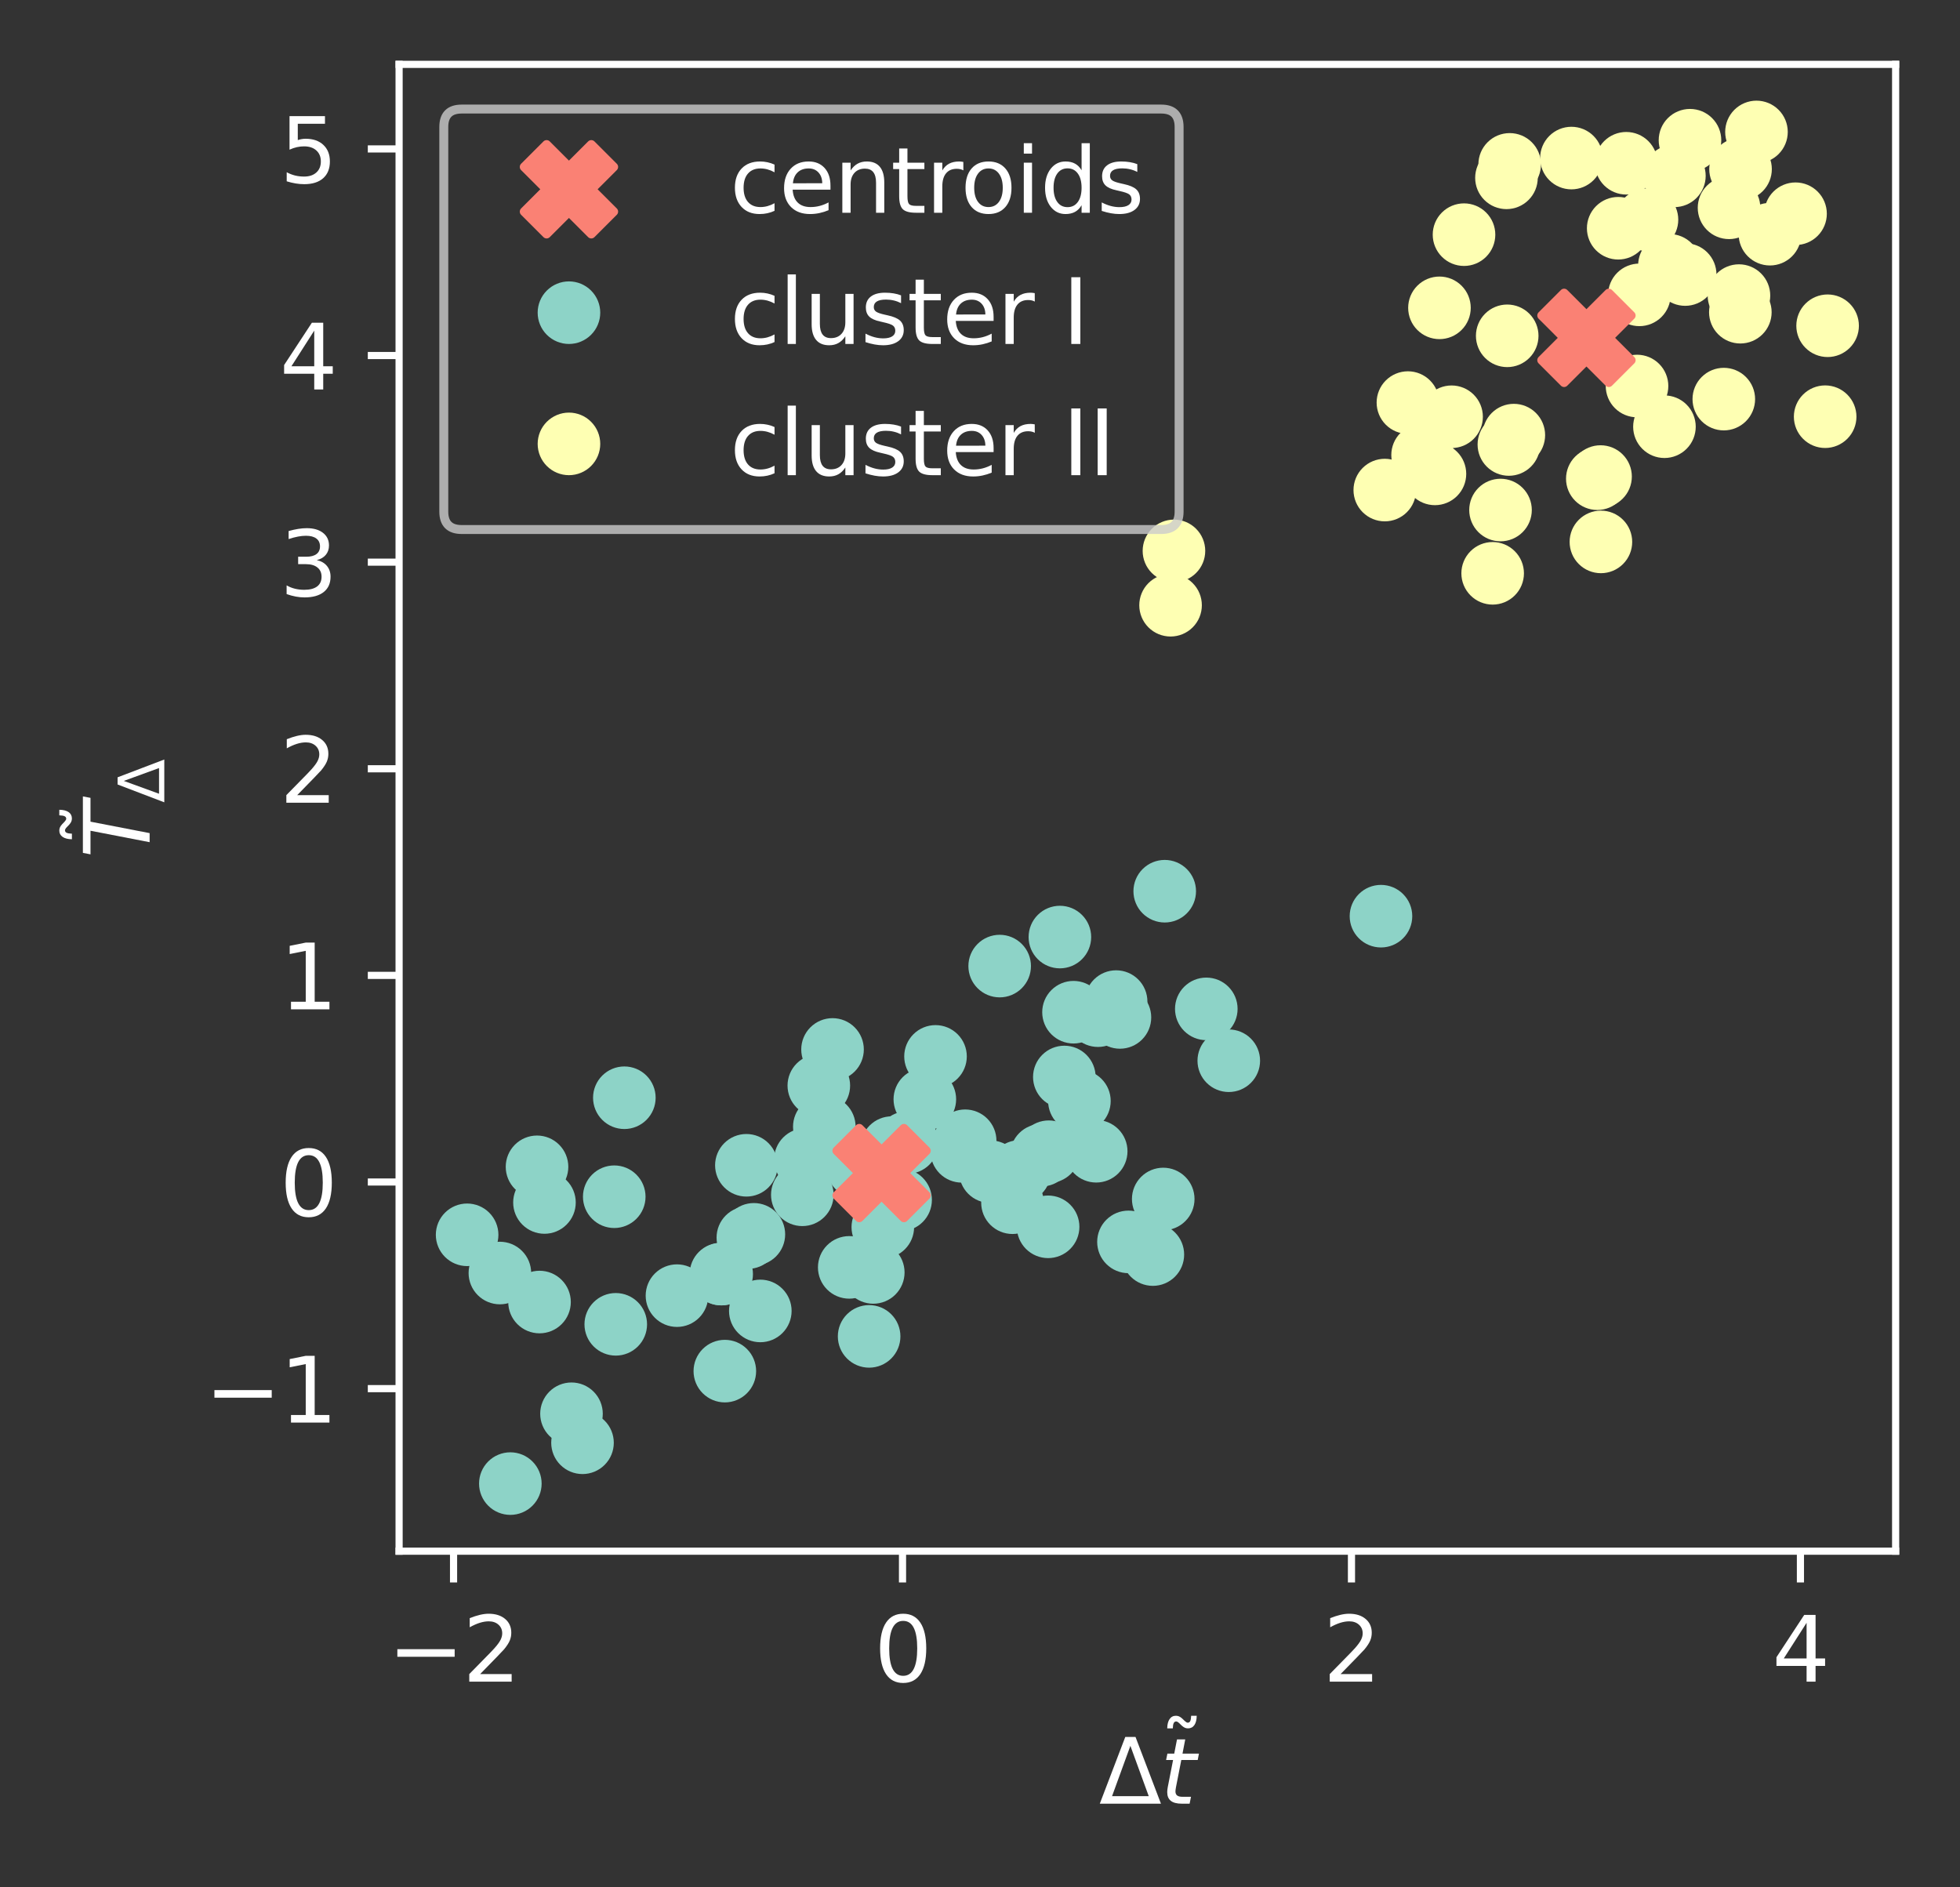 <?xml version="1.0" encoding="utf-8" standalone="no"?>
<!DOCTYPE svg PUBLIC "-//W3C//DTD SVG 1.1//EN"
  "http://www.w3.org/Graphics/SVG/1.1/DTD/svg11.dtd">
<svg xmlns:xlink="http://www.w3.org/1999/xlink" width="219.242pt" height="211.098pt" viewBox="0 0 219.242 211.098" xmlns="http://www.w3.org/2000/svg" version="1.1">
 <rect x="0" y="0" width="219.242" height="211.098" fill="#333333" stroke="none"/>
 <defs>
  <style type="text/css">*{stroke-linejoin: round; stroke-linecap: butt}</style>
 </defs>
 <g id="figure_1">
  <g id="patch_1">
   <path d="M 0 211.098 
L 219.242 211.098 
L 219.242 0 
L 0 0 
L 0 211.098 
z
" style="fill: none"/>
  </g>
  <g id="axes_1">
   <g id="patch_2">
    <path d="M 44.642 173.52 
L 212.042 173.52 
L 212.042 7.2 
L 44.642 7.2 
L 44.642 173.52 
z
" style="fill: none"/>
   </g>
   <g id="PathCollection_1">
    <defs>
     <path id="C0_0_2f83e191da" d="M 0 3 
C 0.796 3 1.559 2.684 2.121 2.121 
C 2.684 1.559 3 0.796 3 -0 
C 3 -0.796 2.684 -1.559 2.121 -2.121 
C 1.559 -2.684 0.796 -3 0 -3 
C -0.796 -3 -1.559 -2.684 -2.121 -2.121 
C -2.684 -1.559 -3 -0.796 -3 0 
C -3 0.796 -2.684 1.559 -2.121 2.121 
C -1.559 2.684 -0.796 3 0 3 
z
"/>
    </defs>
    <g clip-path="url(#p8361f46fa9)">
     <use xlink:href="#C0_0_2f83e191da" x="60.35" y="145.65" style="fill: #8dd3c7; stroke: #8dd3c7"/>
    </g>
    <g clip-path="url(#p8361f46fa9)">
     <use xlink:href="#C0_0_2f83e191da" x="69.839" y="122.797" style="fill: #8dd3c7; stroke: #8dd3c7"/>
    </g>
    <g clip-path="url(#p8361f46fa9)">
     <use xlink:href="#C0_0_2f83e191da" x="63.926" y="158.148" style="fill: #8dd3c7; stroke: #8dd3c7"/>
    </g>
    <g clip-path="url(#p8361f46fa9)">
     <use xlink:href="#C0_0_2f83e191da" x="80.646" y="142.521" style="fill: #8dd3c7; stroke: #8dd3c7"/>
    </g>
    <g clip-path="url(#p8361f46fa9)">
     <use xlink:href="#C0_0_2f83e191da" x="101.484" y="127.81" style="fill: #8dd3c7; stroke: #8dd3c7"/>
    </g>
    <g clip-path="url(#p8361f46fa9)">
     <use xlink:href="#C0_0_2f83e191da" x="91.592" y="121.437" style="fill: #8dd3c7; stroke: #8dd3c7"/>
    </g>
    <g clip-path="url(#p8361f46fa9)">
     <use xlink:href="#C0_0_2f83e191da" x="83.654" y="138.442" style="fill: #8dd3c7; stroke: #8dd3c7"/>
    </g>
    <g clip-path="url(#p8361f46fa9)">
     <use xlink:href="#C0_0_2f83e191da" x="89.746" y="133.654" style="fill: #8dd3c7; stroke: #8dd3c7"/>
    </g>
    <g clip-path="url(#p8361f46fa9)">
     <use xlink:href="#C0_0_2f83e191da" x="68.878" y="148.143" style="fill: #8dd3c7; stroke: #8dd3c7"/>
    </g>
    <g clip-path="url(#p8361f46fa9)">
     <use xlink:href="#C0_0_2f83e191da" x="97.683" y="142.339" style="fill: #8dd3c7; stroke: #8dd3c7"/>
    </g>
    <g clip-path="url(#p8361f46fa9)">
     <use xlink:href="#C0_0_2f83e191da" x="154.473" y="102.487" style="fill: #8dd3c7; stroke: #8dd3c7"/>
    </g>
    <g clip-path="url(#p8361f46fa9)">
     <use xlink:href="#C0_0_2f83e191da" x="85.048" y="146.646" style="fill: #8dd3c7; stroke: #8dd3c7"/>
    </g>
    <g clip-path="url(#p8361f46fa9)">
     <use xlink:href="#C0_0_2f83e191da" x="57.086" y="165.96" style="fill: #8dd3c7; stroke: #8dd3c7"/>
    </g>
    <g clip-path="url(#p8361f46fa9)">
     <use xlink:href="#C0_0_2f83e191da" x="100.741" y="134.223" style="fill: #8dd3c7; stroke: #8dd3c7"/>
    </g>
    <g clip-path="url(#p8361f46fa9)">
     <use xlink:href="#C0_0_2f83e191da" x="60.903" y="134.514" style="fill: #8dd3c7; stroke: #8dd3c7"/>
    </g>
    <g clip-path="url(#p8361f46fa9)">
     <use xlink:href="#C0_0_2f83e191da" x="95.928" y="130.535" style="fill: #8dd3c7; stroke: #8dd3c7"/>
    </g>
    <g clip-path="url(#p8361f46fa9)">
     <use xlink:href="#C0_0_2f83e191da" x="128.957" y="140.34" style="fill: #8dd3c7; stroke: #8dd3c7"/>
    </g>
    <g clip-path="url(#p8361f46fa9)">
     <use xlink:href="#C0_0_2f83e191da" x="107.961" y="127.609" style="fill: #8dd3c7; stroke: #8dd3c7"/>
    </g>
    <g clip-path="url(#p8361f46fa9)">
     <use xlink:href="#C0_0_2f83e191da" x="68.709" y="133.87" style="fill: #8dd3c7; stroke: #8dd3c7"/>
    </g>
    <g clip-path="url(#p8361f46fa9)">
     <use xlink:href="#C0_0_2f83e191da" x="110.781" y="131.068" style="fill: #8dd3c7; stroke: #8dd3c7"/>
    </g>
    <g clip-path="url(#p8361f46fa9)">
     <use xlink:href="#C0_0_2f83e191da" x="130.117" y="134.124" style="fill: #8dd3c7; stroke: #8dd3c7"/>
    </g>
    <g clip-path="url(#p8361f46fa9)">
     <use xlink:href="#C0_0_2f83e191da" x="130.284" y="99.694" style="fill: #8dd3c7; stroke: #8dd3c7"/>
    </g>
    <g clip-path="url(#p8361f46fa9)">
     <use xlink:href="#C0_0_2f83e191da" x="114.056" y="131.04" style="fill: #8dd3c7; stroke: #8dd3c7"/>
    </g>
    <g clip-path="url(#p8361f46fa9)">
     <use xlink:href="#C0_0_2f83e191da" x="125.274" y="113.813" style="fill: #8dd3c7; stroke: #8dd3c7"/>
    </g>
    <g clip-path="url(#p8361f46fa9)">
     <use xlink:href="#C0_0_2f83e191da" x="137.449" y="118.657" style="fill: #8dd3c7; stroke: #8dd3c7"/>
    </g>
    <g clip-path="url(#p8361f46fa9)">
     <use xlink:href="#C0_0_2f83e191da" x="119.055" y="120.476" style="fill: #8dd3c7; stroke: #8dd3c7"/>
    </g>
    <g clip-path="url(#p8361f46fa9)">
     <use xlink:href="#C0_0_2f83e191da" x="117.24" y="137.236" style="fill: #8dd3c7; stroke: #8dd3c7"/>
    </g>
    <g clip-path="url(#p8361f46fa9)">
     <use xlink:href="#C0_0_2f83e191da" x="99.753" y="128.375" style="fill: #8dd3c7; stroke: #8dd3c7"/>
    </g>
    <g clip-path="url(#p8361f46fa9)">
     <use xlink:href="#C0_0_2f83e191da" x="98.2" y="130.327" style="fill: #8dd3c7; stroke: #8dd3c7"/>
    </g>
    <g clip-path="url(#p8361f46fa9)">
     <use xlink:href="#C0_0_2f83e191da" x="116.485" y="129.225" style="fill: #8dd3c7; stroke: #8dd3c7"/>
    </g>
    <g clip-path="url(#p8361f46fa9)">
     <use xlink:href="#C0_0_2f83e191da" x="117.312" y="128.835" style="fill: #8dd3c7; stroke: #8dd3c7"/>
    </g>
    <g clip-path="url(#p8361f46fa9)">
     <use xlink:href="#C0_0_2f83e191da" x="126.228" y="138.922" style="fill: #8dd3c7; stroke: #8dd3c7"/>
    </g>
    <g clip-path="url(#p8361f46fa9)">
     <use xlink:href="#C0_0_2f83e191da" x="98.75" y="137.269" style="fill: #8dd3c7; stroke: #8dd3c7"/>
    </g>
    <g clip-path="url(#p8361f46fa9)">
     <use xlink:href="#C0_0_2f83e191da" x="134.935" y="112.856" style="fill: #8dd3c7; stroke: #8dd3c7"/>
    </g>
    <g clip-path="url(#p8361f46fa9)">
     <use xlink:href="#C0_0_2f83e191da" x="120.741" y="123.163" style="fill: #8dd3c7; stroke: #8dd3c7"/>
    </g>
    <g clip-path="url(#p8361f46fa9)">
     <use xlink:href="#C0_0_2f83e191da" x="84.327" y="138.077" style="fill: #8dd3c7; stroke: #8dd3c7"/>
    </g>
    <g clip-path="url(#p8361f46fa9)">
     <use xlink:href="#C0_0_2f83e191da" x="81.079" y="153.378" style="fill: #8dd3c7; stroke: #8dd3c7"/>
    </g>
    <g clip-path="url(#p8361f46fa9)">
     <use xlink:href="#C0_0_2f83e191da" x="94.994" y="141.773" style="fill: #8dd3c7; stroke: #8dd3c7"/>
    </g>
    <g clip-path="url(#p8361f46fa9)">
     <use xlink:href="#C0_0_2f83e191da" x="122.619" y="128.783" style="fill: #8dd3c7; stroke: #8dd3c7"/>
    </g>
    <g clip-path="url(#p8361f46fa9)">
     <use xlink:href="#C0_0_2f83e191da" x="107.585" y="128.792" style="fill: #8dd3c7; stroke: #8dd3c7"/>
    </g>
    <g clip-path="url(#p8361f46fa9)">
     <use xlink:href="#C0_0_2f83e191da" x="122.817" y="113.616" style="fill: #8dd3c7; stroke: #8dd3c7"/>
    </g>
    <g clip-path="url(#p8361f46fa9)">
     <use xlink:href="#C0_0_2f83e191da" x="97.219" y="149.492" style="fill: #8dd3c7; stroke: #8dd3c7"/>
    </g>
    <g clip-path="url(#p8361f46fa9)">
     <use xlink:href="#C0_0_2f83e191da" x="60.07" y="130.525" style="fill: #8dd3c7; stroke: #8dd3c7"/>
    </g>
    <g clip-path="url(#p8361f46fa9)">
     <use xlink:href="#C0_0_2f83e191da" x="75.724" y="144.935" style="fill: #8dd3c7; stroke: #8dd3c7"/>
    </g>
    <g clip-path="url(#p8361f46fa9)">
     <use xlink:href="#C0_0_2f83e191da" x="120.081" y="113.229" style="fill: #8dd3c7; stroke: #8dd3c7"/>
    </g>
    <g clip-path="url(#p8361f46fa9)">
     <use xlink:href="#C0_0_2f83e191da" x="104.645" y="118.172" style="fill: #8dd3c7; stroke: #8dd3c7"/>
    </g>
    <g clip-path="url(#p8361f46fa9)">
     <use xlink:href="#C0_0_2f83e191da" x="92.207" y="126.04" style="fill: #8dd3c7; stroke: #8dd3c7"/>
    </g>
    <g clip-path="url(#p8361f46fa9)">
     <use xlink:href="#C0_0_2f83e191da" x="90.09" y="129.705" style="fill: #8dd3c7; stroke: #8dd3c7"/>
    </g>
    <g clip-path="url(#p8361f46fa9)">
     <use xlink:href="#C0_0_2f83e191da" x="93.126" y="117.395" style="fill: #8dd3c7; stroke: #8dd3c7"/>
    </g>
    <g clip-path="url(#p8361f46fa9)">
     <use xlink:href="#C0_0_2f83e191da" x="96.445" y="130.07" style="fill: #8dd3c7; stroke: #8dd3c7"/>
    </g>
    <g clip-path="url(#p8361f46fa9)">
     <use xlink:href="#C0_0_2f83e191da" x="65.158" y="161.393" style="fill: #8dd3c7; stroke: #8dd3c7"/>
    </g>
    <g clip-path="url(#p8361f46fa9)">
     <use xlink:href="#C0_0_2f83e191da" x="124.848" y="112.041" style="fill: #8dd3c7; stroke: #8dd3c7"/>
    </g>
    <g clip-path="url(#p8361f46fa9)">
     <use xlink:href="#C0_0_2f83e191da" x="118.557" y="104.823" style="fill: #8dd3c7; stroke: #8dd3c7"/>
    </g>
    <g clip-path="url(#p8361f46fa9)">
     <use xlink:href="#C0_0_2f83e191da" x="113.254" y="134.539" style="fill: #8dd3c7; stroke: #8dd3c7"/>
    </g>
    <g clip-path="url(#p8361f46fa9)">
     <use xlink:href="#C0_0_2f83e191da" x="52.251" y="138.13" style="fill: #8dd3c7; stroke: #8dd3c7"/>
    </g>
    <g clip-path="url(#p8361f46fa9)">
     <use xlink:href="#C0_0_2f83e191da" x="55.916" y="142.405" style="fill: #8dd3c7; stroke: #8dd3c7"/>
    </g>
    <g clip-path="url(#p8361f46fa9)">
     <use xlink:href="#C0_0_2f83e191da" x="111.822" y="108.069" style="fill: #8dd3c7; stroke: #8dd3c7"/>
    </g>
    <g clip-path="url(#p8361f46fa9)">
     <use xlink:href="#C0_0_2f83e191da" x="103.451" y="122.968" style="fill: #8dd3c7; stroke: #8dd3c7"/>
    </g>
    <g clip-path="url(#p8361f46fa9)">
     <use xlink:href="#C0_0_2f83e191da" x="80.724" y="142.525" style="fill: #8dd3c7; stroke: #8dd3c7"/>
    </g>
    <g clip-path="url(#p8361f46fa9)">
     <use xlink:href="#C0_0_2f83e191da" x="83.489" y="130.353" style="fill: #8dd3c7; stroke: #8dd3c7"/>
    </g>
    <g clip-path="url(#p8361f46fa9)">
     <use xlink:href="#C0_0_2f83e191da" x="179.035" y="53.309" style="fill: #feffb3; stroke: #feffb3"/>
    </g>
    <g clip-path="url(#p8361f46fa9)">
     <use xlink:href="#C0_0_2f83e191da" x="161.015" y="34.436" style="fill: #feffb3; stroke: #feffb3"/>
    </g>
    <g clip-path="url(#p8361f46fa9)">
     <use xlink:href="#C0_0_2f83e191da" x="188.501" y="30.711" style="fill: #feffb3; stroke: #feffb3"/>
    </g>
    <g clip-path="url(#p8361f46fa9)">
     <use xlink:href="#C0_0_2f83e191da" x="168.51" y="19.893" style="fill: #feffb3; stroke: #feffb3"/>
    </g>
    <g clip-path="url(#p8361f46fa9)">
     <use xlink:href="#C0_0_2f83e191da" x="162.371" y="46.62" style="fill: #feffb3; stroke: #feffb3"/>
    </g>
    <g clip-path="url(#p8361f46fa9)">
     <use xlink:href="#C0_0_2f83e191da" x="184.228" y="24.575" style="fill: #feffb3; stroke: #feffb3"/>
    </g>
    <g clip-path="url(#p8361f46fa9)">
     <use xlink:href="#C0_0_2f83e191da" x="186.739" y="29.681" style="fill: #feffb3; stroke: #feffb3"/>
    </g>
    <g clip-path="url(#p8361f46fa9)">
     <use xlink:href="#C0_0_2f83e191da" x="181.009" y="25.532" style="fill: #feffb3; stroke: #feffb3"/>
    </g>
    <g clip-path="url(#p8361f46fa9)">
     <use xlink:href="#C0_0_2f83e191da" x="168.78" y="49.722" style="fill: #feffb3; stroke: #feffb3"/>
    </g>
    <g clip-path="url(#p8361f46fa9)">
     <use xlink:href="#C0_0_2f83e191da" x="178.673" y="53.549" style="fill: #feffb3; stroke: #feffb3"/>
    </g>
    <g clip-path="url(#p8361f46fa9)">
     <use xlink:href="#C0_0_2f83e191da" x="196.476" y="14.76" style="fill: #feffb3; stroke: #feffb3"/>
    </g>
    <g clip-path="url(#p8361f46fa9)">
     <use xlink:href="#C0_0_2f83e191da" x="168.594" y="37.566" style="fill: #feffb3; stroke: #feffb3"/>
    </g>
    <g clip-path="url(#p8361f46fa9)">
     <use xlink:href="#C0_0_2f83e191da" x="130.937" y="67.704" style="fill: #feffb3; stroke: #feffb3"/>
    </g>
    <g clip-path="url(#p8361f46fa9)">
     <use xlink:href="#C0_0_2f83e191da" x="181.91" y="18.263" style="fill: #feffb3; stroke: #feffb3"/>
    </g>
    <g clip-path="url(#p8361f46fa9)">
     <use xlink:href="#C0_0_2f83e191da" x="200.846" y="23.909" style="fill: #feffb3; stroke: #feffb3"/>
    </g>
    <g clip-path="url(#p8361f46fa9)">
     <use xlink:href="#C0_0_2f83e191da" x="163.762" y="26.25" style="fill: #feffb3; stroke: #feffb3"/>
    </g>
    <g clip-path="url(#p8361f46fa9)">
     <use xlink:href="#C0_0_2f83e191da" x="194.672" y="34.924" style="fill: #feffb3; stroke: #feffb3"/>
    </g>
    <g clip-path="url(#p8361f46fa9)">
     <use xlink:href="#C0_0_2f83e191da" x="183.115" y="43.181" style="fill: #feffb3; stroke: #feffb3"/>
    </g>
    <g clip-path="url(#p8361f46fa9)">
     <use xlink:href="#C0_0_2f83e191da" x="166.966" y="64.133" style="fill: #feffb3; stroke: #feffb3"/>
    </g>
    <g clip-path="url(#p8361f46fa9)">
     <use xlink:href="#C0_0_2f83e191da" x="197.982" y="26.197" style="fill: #feffb3; stroke: #feffb3"/>
    </g>
    <g clip-path="url(#p8361f46fa9)">
     <use xlink:href="#C0_0_2f83e191da" x="168.871" y="18.388" style="fill: #feffb3; stroke: #feffb3"/>
    </g>
    <g clip-path="url(#p8361f46fa9)">
     <use xlink:href="#C0_0_2f83e191da" x="160.51" y="53.01" style="fill: #feffb3; stroke: #feffb3"/>
    </g>
    <g clip-path="url(#p8361f46fa9)">
     <use xlink:href="#C0_0_2f83e191da" x="189.039" y="15.686" style="fill: #feffb3; stroke: #feffb3"/>
    </g>
    <g clip-path="url(#p8361f46fa9)">
     <use xlink:href="#C0_0_2f83e191da" x="204.433" y="36.44" style="fill: #feffb3; stroke: #feffb3"/>
    </g>
    <g clip-path="url(#p8361f46fa9)">
     <use xlink:href="#C0_0_2f83e191da" x="154.899" y="54.821" style="fill: #feffb3; stroke: #feffb3"/>
    </g>
    <g clip-path="url(#p8361f46fa9)">
     <use xlink:href="#C0_0_2f83e191da" x="159.128" y="50.902" style="fill: #feffb3; stroke: #feffb3"/>
    </g>
    <g clip-path="url(#p8361f46fa9)">
     <use xlink:href="#C0_0_2f83e191da" x="167.845" y="57.054" style="fill: #feffb3; stroke: #feffb3"/>
    </g>
    <g clip-path="url(#p8361f46fa9)">
     <use xlink:href="#C0_0_2f83e191da" x="187.295" y="19.67" style="fill: #feffb3; stroke: #feffb3"/>
    </g>
    <g clip-path="url(#p8361f46fa9)">
     <use xlink:href="#C0_0_2f83e191da" x="194.517" y="33.066" style="fill: #feffb3; stroke: #feffb3"/>
    </g>
    <g clip-path="url(#p8361f46fa9)">
     <use xlink:href="#C0_0_2f83e191da" x="183.378" y="32.984" style="fill: #feffb3; stroke: #feffb3"/>
    </g>
    <g clip-path="url(#p8361f46fa9)">
     <use xlink:href="#C0_0_2f83e191da" x="192.822" y="44.646" style="fill: #feffb3; stroke: #feffb3"/>
    </g>
    <g clip-path="url(#p8361f46fa9)">
     <use xlink:href="#C0_0_2f83e191da" x="204.159" y="46.613" style="fill: #feffb3; stroke: #feffb3"/>
    </g>
    <g clip-path="url(#p8361f46fa9)">
     <use xlink:href="#C0_0_2f83e191da" x="179.075" y="60.62" style="fill: #feffb3; stroke: #feffb3"/>
    </g>
    <g clip-path="url(#p8361f46fa9)">
     <use xlink:href="#C0_0_2f83e191da" x="193.407" y="23.246" style="fill: #feffb3; stroke: #feffb3"/>
    </g>
    <g clip-path="url(#p8361f46fa9)">
     <use xlink:href="#C0_0_2f83e191da" x="175.776" y="17.682" style="fill: #feffb3; stroke: #feffb3"/>
    </g>
    <g clip-path="url(#p8361f46fa9)">
     <use xlink:href="#C0_0_2f83e191da" x="194.694" y="18.92" style="fill: #feffb3; stroke: #feffb3"/>
    </g>
    <g clip-path="url(#p8361f46fa9)">
     <use xlink:href="#C0_0_2f83e191da" x="186.182" y="47.734" style="fill: #feffb3; stroke: #feffb3"/>
    </g>
    <g clip-path="url(#p8361f46fa9)">
     <use xlink:href="#C0_0_2f83e191da" x="169.335" y="48.674" style="fill: #feffb3; stroke: #feffb3"/>
    </g>
    <g clip-path="url(#p8361f46fa9)">
     <use xlink:href="#C0_0_2f83e191da" x="157.487" y="45.034" style="fill: #feffb3; stroke: #feffb3"/>
    </g>
    <g clip-path="url(#p8361f46fa9)">
     <use xlink:href="#C0_0_2f83e191da" x="131.316" y="61.624" style="fill: #feffb3; stroke: #feffb3"/>
    </g>
   </g>
   <g id="PathCollection_2">
    <defs>
     <path id="m849b83ae54" d="M -2.5 5 
L 0 2.5 
L 2.5 5 
L 5 2.5 
L 2.5 0 
L 5 -2.5 
L 2.5 -5 
L 0 -2.5 
L -2.5 -5 
L -5 -2.5 
L -2.5 0 
L -5 2.5 
z
" style="stroke: #fa8174"/>
    </defs>
    <g clip-path="url(#p8361f46fa9)">
     <use xlink:href="#m849b83ae54" x="98.613" y="131.224" style="fill: #fa8174; stroke: #fa8174"/>
     <use xlink:href="#m849b83ae54" x="177.457" y="37.793" style="fill: #fa8174; stroke: #fa8174"/>
    </g>
   </g>
   <g id="matplotlib.axis_1">
    <g id="xtick_1">
     <g id="line2d_1">
      <defs>
       <path id="mcaa0dedcb8" d="M 0 0 
L 0 3.5 
" style="stroke: #ffffff; stroke-width: 0.8"/>
      </defs>
      <g>
       <use xlink:href="#mcaa0dedcb8" x="50.734" y="173.52" style="fill: #ffffff; stroke: #ffffff; stroke-width: 0.8"/>
      </g>
     </g>
     <g id="text_1">
      <!-- −2 -->
      <g style="fill: #ffffff" transform="translate(43.363 188.118) scale(0.1 -0.1)">
       <defs>
        <path id="DejaVuSans-2212" d="M 678 2272 
L 4684 2272 
L 4684 1741 
L 678 1741 
L 678 2272 
z
" transform="scale(0.016)"/>
        <path id="DejaVuSans-32" d="M 1228 531 
L 3431 531 
L 3431 0 
L 469 0 
L 469 531 
Q 828 903 1448 1529 
Q 2069 2156 2228 2338 
Q 2531 2678 2651 2914 
Q 2772 3150 2772 3378 
Q 2772 3750 2511 3984 
Q 2250 4219 1831 4219 
Q 1534 4219 1204 4116 
Q 875 4013 500 3803 
L 500 4441 
Q 881 4594 1212 4672 
Q 1544 4750 1819 4750 
Q 2544 4750 2975 4387 
Q 3406 4025 3406 3419 
Q 3406 3131 3298 2873 
Q 3191 2616 2906 2266 
Q 2828 2175 2409 1742 
Q 1991 1309 1228 531 
z
" transform="scale(0.016)"/>
       </defs>
       <use xlink:href="#DejaVuSans-2212"/>
       <use xlink:href="#DejaVuSans-32" x="83.789"/>
      </g>
     </g>
    </g>
    <g id="xtick_2">
     <g id="line2d_2">
      <g>
       <use xlink:href="#mcaa0dedcb8" x="100.954" y="173.52" style="fill: #ffffff; stroke: #ffffff; stroke-width: 0.8"/>
      </g>
     </g>
     <g id="text_2">
      <!-- 0 -->
      <g style="fill: #ffffff" transform="translate(97.773 188.118) scale(0.1 -0.1)">
       <defs>
        <path id="DejaVuSans-30" d="M 2034 4250 
Q 1547 4250 1301 3770 
Q 1056 3291 1056 2328 
Q 1056 1369 1301 889 
Q 1547 409 2034 409 
Q 2525 409 2770 889 
Q 3016 1369 3016 2328 
Q 3016 3291 2770 3770 
Q 2525 4250 2034 4250 
z
M 2034 4750 
Q 2819 4750 3233 4129 
Q 3647 3509 3647 2328 
Q 3647 1150 3233 529 
Q 2819 -91 2034 -91 
Q 1250 -91 836 529 
Q 422 1150 422 2328 
Q 422 3509 836 4129 
Q 1250 4750 2034 4750 
z
" transform="scale(0.016)"/>
       </defs>
       <use xlink:href="#DejaVuSans-30"/>
      </g>
     </g>
    </g>
    <g id="xtick_3">
     <g id="line2d_3">
      <g>
       <use xlink:href="#mcaa0dedcb8" x="151.173" y="173.52" style="fill: #ffffff; stroke: #ffffff; stroke-width: 0.8"/>
      </g>
     </g>
     <g id="text_3">
      <!-- 2 -->
      <g style="fill: #ffffff" transform="translate(147.992 188.118) scale(0.1 -0.1)">
       <use xlink:href="#DejaVuSans-32"/>
      </g>
     </g>
    </g>
    <g id="xtick_4">
     <g id="line2d_4">
      <g>
       <use xlink:href="#mcaa0dedcb8" x="201.393" y="173.52" style="fill: #ffffff; stroke: #ffffff; stroke-width: 0.8"/>
      </g>
     </g>
     <g id="text_4">
      <!-- 4 -->
      <g style="fill: #ffffff" transform="translate(198.211 188.118) scale(0.1 -0.1)">
       <defs>
        <path id="DejaVuSans-34" d="M 2419 4116 
L 825 1625 
L 2419 1625 
L 2419 4116 
z
M 2253 4666 
L 3047 4666 
L 3047 1625 
L 3713 1625 
L 3713 1100 
L 3047 1100 
L 3047 0 
L 2419 0 
L 2419 1100 
L 313 1100 
L 313 1709 
L 2253 4666 
z
" transform="scale(0.016)"/>
       </defs>
       <use xlink:href="#DejaVuSans-34"/>
      </g>
     </g>
    </g>
    <g id="text_5">
     <!-- $\Delta\tilde{t}$ -->
     <g style="fill: #ffffff" transform="translate(122.942 201.818) scale(0.1 -0.1)">
      <defs>
       <path id="DejaVuSans-394" d="M 2188 4044 
L 906 525 
L 3472 525 
L 2188 4044 
z
M 50 0 
L 1831 4666 
L 2547 4666 
L 4325 0 
L 50 0 
z
" transform="scale(0.016)"/>
       <path id="DejaVuSans-303" d="M -1621 4281 
L -1799 4453 
Q -1867 4516 -1919 4545 
Q -1971 4575 -2011 4575 
Q -2130 4575 -2186 4461 
Q -2242 4347 -2249 4091 
L -2639 4091 
Q -2633 4513 -2473 4742 
Q -2314 4972 -2030 4972 
Q -1911 4972 -1811 4928 
Q -1711 4884 -1596 4781 
L -1417 4609 
Q -1349 4547 -1297 4517 
Q -1246 4488 -1205 4488 
Q -1086 4488 -1030 4602 
Q -974 4716 -967 4972 
L -577 4972 
Q -583 4550 -742 4320 
Q -902 4091 -1186 4091 
Q -1305 4091 -1405 4134 
Q -1505 4178 -1621 4281 
z
" transform="scale(0.016)"/>
       <path id="DejaVuSans-Oblique-74" d="M 2706 3500 
L 2619 3053 
L 1472 3053 
L 1100 1153 
Q 1081 1047 1072 975 
Q 1063 903 1063 863 
Q 1063 663 1183 572 
Q 1303 481 1569 481 
L 2150 481 
L 2053 0 
L 1503 0 
Q 991 0 739 200 
Q 488 400 488 806 
Q 488 878 497 964 
Q 506 1050 525 1153 
L 897 3053 
L 409 3053 
L 500 3500 
L 978 3500 
L 1172 4494 
L 1747 4494 
L 1556 3500 
L 2706 3500 
z
" transform="scale(0.016)"/>
      </defs>
      <use xlink:href="#DejaVuSans-394" transform="translate(0 0.516)"/>
      <use xlink:href="#DejaVuSans-303" transform="translate(118.445 19.312)"/>
      <use xlink:href="#DejaVuSans-Oblique-74" transform="translate(68.408 0.516)"/>
     </g>
    </g>
   </g>
   <g id="matplotlib.axis_2">
    <g id="ytick_1">
     <g id="line2d_5">
      <defs>
       <path id="ma357574f7b" d="M 0 0 
L -3.5 0 
" style="stroke: #ffffff; stroke-width: 0.8"/>
      </defs>
      <g>
       <use xlink:href="#ma357574f7b" x="44.642" y="155.336" style="fill: #ffffff; stroke: #ffffff; stroke-width: 0.8"/>
      </g>
     </g>
     <g id="text_6">
      <!-- −1 -->
      <g style="fill: #ffffff" transform="translate(22.9 159.136) scale(0.1 -0.1)">
       <defs>
        <path id="DejaVuSans-31" d="M 794 531 
L 1825 531 
L 1825 4091 
L 703 3866 
L 703 4441 
L 1819 4666 
L 2450 4666 
L 2450 531 
L 3481 531 
L 3481 0 
L 794 0 
L 794 531 
z
" transform="scale(0.016)"/>
       </defs>
       <use xlink:href="#DejaVuSans-2212"/>
       <use xlink:href="#DejaVuSans-31" x="83.789"/>
      </g>
     </g>
    </g>
    <g id="ytick_2">
     <g id="line2d_6">
      <g>
       <use xlink:href="#ma357574f7b" x="44.642" y="132.223" style="fill: #ffffff; stroke: #ffffff; stroke-width: 0.8"/>
      </g>
     </g>
     <g id="text_7">
      <!-- 0 -->
      <g style="fill: #ffffff" transform="translate(31.28 136.023) scale(0.1 -0.1)">
       <use xlink:href="#DejaVuSans-30"/>
      </g>
     </g>
    </g>
    <g id="ytick_3">
     <g id="line2d_7">
      <g>
       <use xlink:href="#ma357574f7b" x="44.642" y="109.11" style="fill: #ffffff; stroke: #ffffff; stroke-width: 0.8"/>
      </g>
     </g>
     <g id="text_8">
      <!-- 1 -->
      <g style="fill: #ffffff" transform="translate(31.28 112.909) scale(0.1 -0.1)">
       <use xlink:href="#DejaVuSans-31"/>
      </g>
     </g>
    </g>
    <g id="ytick_4">
     <g id="line2d_8">
      <g>
       <use xlink:href="#ma357574f7b" x="44.642" y="85.997" style="fill: #ffffff; stroke: #ffffff; stroke-width: 0.8"/>
      </g>
     </g>
     <g id="text_9">
      <!-- 2 -->
      <g style="fill: #ffffff" transform="translate(31.28 89.796) scale(0.1 -0.1)">
       <use xlink:href="#DejaVuSans-32"/>
      </g>
     </g>
    </g>
    <g id="ytick_5">
     <g id="line2d_9">
      <g>
       <use xlink:href="#ma357574f7b" x="44.642" y="62.884" style="fill: #ffffff; stroke: #ffffff; stroke-width: 0.8"/>
      </g>
     </g>
     <g id="text_10">
      <!-- 3 -->
      <g style="fill: #ffffff" transform="translate(31.28 66.683) scale(0.1 -0.1)">
       <defs>
        <path id="DejaVuSans-33" d="M 2597 2516 
Q 3050 2419 3304 2112 
Q 3559 1806 3559 1356 
Q 3559 666 3084 287 
Q 2609 -91 1734 -91 
Q 1441 -91 1130 -33 
Q 819 25 488 141 
L 488 750 
Q 750 597 1062 519 
Q 1375 441 1716 441 
Q 2309 441 2620 675 
Q 2931 909 2931 1356 
Q 2931 1769 2642 2001 
Q 2353 2234 1838 2234 
L 1294 2234 
L 1294 2753 
L 1863 2753 
Q 2328 2753 2575 2939 
Q 2822 3125 2822 3475 
Q 2822 3834 2567 4026 
Q 2313 4219 1838 4219 
Q 1578 4219 1281 4162 
Q 984 4106 628 3988 
L 628 4550 
Q 988 4650 1302 4700 
Q 1616 4750 1894 4750 
Q 2613 4750 3031 4423 
Q 3450 4097 3450 3541 
Q 3450 3153 3228 2886 
Q 3006 2619 2597 2516 
z
" transform="scale(0.016)"/>
       </defs>
       <use xlink:href="#DejaVuSans-33"/>
      </g>
     </g>
    </g>
    <g id="ytick_6">
     <g id="line2d_10">
      <g>
       <use xlink:href="#ma357574f7b" x="44.642" y="39.771" style="fill: #ffffff; stroke: #ffffff; stroke-width: 0.8"/>
      </g>
     </g>
     <g id="text_11">
      <!-- 4 -->
      <g style="fill: #ffffff" transform="translate(31.28 43.57) scale(0.1 -0.1)">
       <use xlink:href="#DejaVuSans-34"/>
      </g>
     </g>
    </g>
    <g id="ytick_7">
     <g id="line2d_11">
      <g>
       <use xlink:href="#ma357574f7b" x="44.642" y="16.658" style="fill: #ffffff; stroke: #ffffff; stroke-width: 0.8"/>
      </g>
     </g>
     <g id="text_12">
      <!-- 5 -->
      <g style="fill: #ffffff" transform="translate(31.28 20.457) scale(0.1 -0.1)">
       <defs>
        <path id="DejaVuSans-35" d="M 691 4666 
L 3169 4666 
L 3169 4134 
L 1269 4134 
L 1269 2991 
Q 1406 3038 1543 3061 
Q 1681 3084 1819 3084 
Q 2600 3084 3056 2656 
Q 3513 2228 3513 1497 
Q 3513 744 3044 326 
Q 2575 -91 1722 -91 
Q 1428 -91 1123 -41 
Q 819 9 494 109 
L 494 744 
Q 775 591 1075 516 
Q 1375 441 1709 441 
Q 2250 441 2565 725 
Q 2881 1009 2881 1497 
Q 2881 1984 2565 2268 
Q 2250 2553 1709 2553 
Q 1456 2553 1204 2497 
Q 953 2441 691 2322 
L 691 4666 
z
" transform="scale(0.016)"/>
       </defs>
       <use xlink:href="#DejaVuSans-35"/>
      </g>
     </g>
    </g>
    <g id="text_13">
     <!-- $\tilde{T}_\Delta$ -->
     <g style="fill: #ffffff" transform="translate(16.82 96.01) rotate(-90) scale(0.1 -0.1)">
      <defs>
       <path id="DejaVuSans-Oblique-54" d="M 378 4666 
L 4325 4666 
L 4225 4134 
L 2559 4134 
L 1759 0 
L 1125 0 
L 1925 4134 
L 275 4134 
L 378 4666 
z
" transform="scale(0.016)"/>
      </defs>
      <use xlink:href="#DejaVuSans-303" transform="translate(63.505 22.312)"/>
      <use xlink:href="#DejaVuSans-Oblique-54" transform="translate(0 0.828)"/>
      <use xlink:href="#DejaVuSans-394" transform="translate(62.041 -15.578) scale(0.7)"/>
     </g>
    </g>
   </g>
   <g id="patch_3">
    <path d="M 44.642 173.52 
L 44.642 7.2 
" style="fill: none; stroke: #ffffff; stroke-width: 0.8; stroke-linejoin: miter; stroke-linecap: square"/>
   </g>
   <g id="patch_4">
    <path d="M 212.042 173.52 
L 212.042 7.2 
" style="fill: none; stroke: #ffffff; stroke-width: 0.8; stroke-linejoin: miter; stroke-linecap: square"/>
   </g>
   <g id="patch_5">
    <path d="M 44.642 173.52 
L 212.042 173.52 
" style="fill: none; stroke: #ffffff; stroke-width: 0.8; stroke-linejoin: miter; stroke-linecap: square"/>
   </g>
   <g id="patch_6">
    <path d="M 44.642 7.2 
L 212.042 7.2 
" style="fill: none; stroke: #ffffff; stroke-width: 0.8; stroke-linejoin: miter; stroke-linecap: square"/>
   </g>
   <g id="legend_1">
    <g id="patch_7">
     <path d="M 51.642 59.234 
L 129.892 59.234 
Q 131.892 59.234 131.892 57.234 
L 131.892 14.2 
Q 131.892 12.2 129.892 12.2 
L 51.642 12.2 
Q 49.642 12.2 49.642 14.2 
L 49.642 57.234 
Q 49.642 59.234 51.642 59.234 
L 51.642 59.234 
z
" style="fill: none; opacity: 0.8; stroke: #cccccc; stroke-linejoin: miter"/>
    </g>
    <g id="PathCollection_3">
     <g>
      <use xlink:href="#m849b83ae54" x="63.642" y="21.173" style="fill: #fa8174; stroke: #fa8174"/>
     </g>
    </g>
    <g id="text_14">
     <!-- centroids -->
     <g style="fill: #ffffff" transform="translate(81.642 23.798) scale(0.1 -0.1)">
      <defs>
       <path id="DejaVuSans-63" d="M 3122 3366 
L 3122 2828 
Q 2878 2963 2633 3030 
Q 2388 3097 2138 3097 
Q 1578 3097 1268 2742 
Q 959 2388 959 1747 
Q 959 1106 1268 751 
Q 1578 397 2138 397 
Q 2388 397 2633 464 
Q 2878 531 3122 666 
L 3122 134 
Q 2881 22 2623 -34 
Q 2366 -91 2075 -91 
Q 1284 -91 818 406 
Q 353 903 353 1747 
Q 353 2603 823 3093 
Q 1294 3584 2113 3584 
Q 2378 3584 2631 3529 
Q 2884 3475 3122 3366 
z
" transform="scale(0.016)"/>
       <path id="DejaVuSans-65" d="M 3597 1894 
L 3597 1613 
L 953 1613 
Q 991 1019 1311 708 
Q 1631 397 2203 397 
Q 2534 397 2845 478 
Q 3156 559 3463 722 
L 3463 178 
Q 3153 47 2828 -22 
Q 2503 -91 2169 -91 
Q 1331 -91 842 396 
Q 353 884 353 1716 
Q 353 2575 817 3079 
Q 1281 3584 2069 3584 
Q 2775 3584 3186 3129 
Q 3597 2675 3597 1894 
z
M 3022 2063 
Q 3016 2534 2758 2815 
Q 2500 3097 2075 3097 
Q 1594 3097 1305 2825 
Q 1016 2553 972 2059 
L 3022 2063 
z
" transform="scale(0.016)"/>
       <path id="DejaVuSans-6e" d="M 3513 2113 
L 3513 0 
L 2938 0 
L 2938 2094 
Q 2938 2591 2744 2837 
Q 2550 3084 2163 3084 
Q 1697 3084 1428 2787 
Q 1159 2491 1159 1978 
L 1159 0 
L 581 0 
L 581 3500 
L 1159 3500 
L 1159 2956 
Q 1366 3272 1645 3428 
Q 1925 3584 2291 3584 
Q 2894 3584 3203 3211 
Q 3513 2838 3513 2113 
z
" transform="scale(0.016)"/>
       <path id="DejaVuSans-74" d="M 1172 4494 
L 1172 3500 
L 2356 3500 
L 2356 3053 
L 1172 3053 
L 1172 1153 
Q 1172 725 1289 603 
Q 1406 481 1766 481 
L 2356 481 
L 2356 0 
L 1766 0 
Q 1100 0 847 248 
Q 594 497 594 1153 
L 594 3053 
L 172 3053 
L 172 3500 
L 594 3500 
L 594 4494 
L 1172 4494 
z
" transform="scale(0.016)"/>
       <path id="DejaVuSans-72" d="M 2631 2963 
Q 2534 3019 2420 3045 
Q 2306 3072 2169 3072 
Q 1681 3072 1420 2755 
Q 1159 2438 1159 1844 
L 1159 0 
L 581 0 
L 581 3500 
L 1159 3500 
L 1159 2956 
Q 1341 3275 1631 3429 
Q 1922 3584 2338 3584 
Q 2397 3584 2469 3576 
Q 2541 3569 2628 3553 
L 2631 2963 
z
" transform="scale(0.016)"/>
       <path id="DejaVuSans-6f" d="M 1959 3097 
Q 1497 3097 1228 2736 
Q 959 2375 959 1747 
Q 959 1119 1226 758 
Q 1494 397 1959 397 
Q 2419 397 2687 759 
Q 2956 1122 2956 1747 
Q 2956 2369 2687 2733 
Q 2419 3097 1959 3097 
z
M 1959 3584 
Q 2709 3584 3137 3096 
Q 3566 2609 3566 1747 
Q 3566 888 3137 398 
Q 2709 -91 1959 -91 
Q 1206 -91 779 398 
Q 353 888 353 1747 
Q 353 2609 779 3096 
Q 1206 3584 1959 3584 
z
" transform="scale(0.016)"/>
       <path id="DejaVuSans-69" d="M 603 3500 
L 1178 3500 
L 1178 0 
L 603 0 
L 603 3500 
z
M 603 4863 
L 1178 4863 
L 1178 4134 
L 603 4134 
L 603 4863 
z
" transform="scale(0.016)"/>
       <path id="DejaVuSans-64" d="M 2906 2969 
L 2906 4863 
L 3481 4863 
L 3481 0 
L 2906 0 
L 2906 525 
Q 2725 213 2448 61 
Q 2172 -91 1784 -91 
Q 1150 -91 751 415 
Q 353 922 353 1747 
Q 353 2572 751 3078 
Q 1150 3584 1784 3584 
Q 2172 3584 2448 3432 
Q 2725 3281 2906 2969 
z
M 947 1747 
Q 947 1113 1208 752 
Q 1469 391 1925 391 
Q 2381 391 2643 752 
Q 2906 1113 2906 1747 
Q 2906 2381 2643 2742 
Q 2381 3103 1925 3103 
Q 1469 3103 1208 2742 
Q 947 2381 947 1747 
z
" transform="scale(0.016)"/>
       <path id="DejaVuSans-73" d="M 2834 3397 
L 2834 2853 
Q 2591 2978 2328 3040 
Q 2066 3103 1784 3103 
Q 1356 3103 1142 2972 
Q 928 2841 928 2578 
Q 928 2378 1081 2264 
Q 1234 2150 1697 2047 
L 1894 2003 
Q 2506 1872 2764 1633 
Q 3022 1394 3022 966 
Q 3022 478 2636 193 
Q 2250 -91 1575 -91 
Q 1294 -91 989 -36 
Q 684 19 347 128 
L 347 722 
Q 666 556 975 473 
Q 1284 391 1588 391 
Q 1994 391 2212 530 
Q 2431 669 2431 922 
Q 2431 1156 2273 1281 
Q 2116 1406 1581 1522 
L 1381 1569 
Q 847 1681 609 1914 
Q 372 2147 372 2553 
Q 372 3047 722 3315 
Q 1072 3584 1716 3584 
Q 2034 3584 2315 3537 
Q 2597 3491 2834 3397 
z
" transform="scale(0.016)"/>
      </defs>
      <use xlink:href="#DejaVuSans-63"/>
      <use xlink:href="#DejaVuSans-65" x="54.98"/>
      <use xlink:href="#DejaVuSans-6e" x="116.504"/>
      <use xlink:href="#DejaVuSans-74" x="179.883"/>
      <use xlink:href="#DejaVuSans-72" x="219.092"/>
      <use xlink:href="#DejaVuSans-6f" x="257.955"/>
      <use xlink:href="#DejaVuSans-69" x="319.137"/>
      <use xlink:href="#DejaVuSans-64" x="346.92"/>
      <use xlink:href="#DejaVuSans-73" x="410.396"/>
     </g>
    </g>
    <g id="line2d_12">
     <defs>
      <path id="m0ce7352314" d="M 0 3 
C 0.796 3 1.559 2.684 2.121 2.121 
C 2.684 1.559 3 0.796 3 0 
C 3 -0.796 2.684 -1.559 2.121 -2.121 
C 1.559 -2.684 0.796 -3 0 -3 
C -0.796 -3 -1.559 -2.684 -2.121 -2.121 
C -2.684 -1.559 -3 -0.796 -3 0 
C -3 0.796 -2.684 1.559 -2.121 2.121 
C -1.559 2.684 -0.796 3 0 3 
z
" style="stroke: #8dd3c7"/>
     </defs>
     <g>
      <use xlink:href="#m0ce7352314" x="63.642" y="34.977" style="fill: #8dd3c7; stroke: #8dd3c7"/>
     </g>
    </g>
    <g id="text_15">
     <!-- cluster I -->
     <g style="fill: #ffffff" transform="translate(81.642 38.477) scale(0.1 -0.1)">
      <defs>
       <path id="DejaVuSans-6c" d="M 603 4863 
L 1178 4863 
L 1178 0 
L 603 0 
L 603 4863 
z
" transform="scale(0.016)"/>
       <path id="DejaVuSans-75" d="M 544 1381 
L 544 3500 
L 1119 3500 
L 1119 1403 
Q 1119 906 1312 657 
Q 1506 409 1894 409 
Q 2359 409 2629 706 
Q 2900 1003 2900 1516 
L 2900 3500 
L 3475 3500 
L 3475 0 
L 2900 0 
L 2900 538 
Q 2691 219 2414 64 
Q 2138 -91 1772 -91 
Q 1169 -91 856 284 
Q 544 659 544 1381 
z
M 1991 3584 
L 1991 3584 
z
" transform="scale(0.016)"/>
       <path id="DejaVuSans-20" transform="scale(0.016)"/>
       <path id="DejaVuSans-49" d="M 628 4666 
L 1259 4666 
L 1259 0 
L 628 0 
L 628 4666 
z
" transform="scale(0.016)"/>
      </defs>
      <use xlink:href="#DejaVuSans-63"/>
      <use xlink:href="#DejaVuSans-6c" x="54.98"/>
      <use xlink:href="#DejaVuSans-75" x="82.764"/>
      <use xlink:href="#DejaVuSans-73" x="146.143"/>
      <use xlink:href="#DejaVuSans-74" x="198.242"/>
      <use xlink:href="#DejaVuSans-65" x="237.451"/>
      <use xlink:href="#DejaVuSans-72" x="298.975"/>
      <use xlink:href="#DejaVuSans-20" x="340.088"/>
      <use xlink:href="#DejaVuSans-49" x="371.875"/>
     </g>
    </g>
    <g id="line2d_13">
     <defs>
      <path id="m4f44589ee6" d="M 0 3 
C 0.796 3 1.559 2.684 2.121 2.121 
C 2.684 1.559 3 0.796 3 0 
C 3 -0.796 2.684 -1.559 2.121 -2.121 
C 1.559 -2.684 0.796 -3 0 -3 
C -0.796 -3 -1.559 -2.684 -2.121 -2.121 
C -2.684 -1.559 -3 -0.796 -3 0 
C -3 0.796 -2.684 1.559 -2.121 2.121 
C -1.559 2.684 -0.796 3 0 3 
z
" style="stroke: #feffb3"/>
     </defs>
     <g>
      <use xlink:href="#m4f44589ee6" x="63.642" y="49.655" style="fill: #feffb3; stroke: #feffb3"/>
     </g>
    </g>
    <g id="text_16">
     <!-- cluster II -->
     <g style="fill: #ffffff" transform="translate(81.642 53.155) scale(0.1 -0.1)">
      <use xlink:href="#DejaVuSans-63"/>
      <use xlink:href="#DejaVuSans-6c" x="54.98"/>
      <use xlink:href="#DejaVuSans-75" x="82.764"/>
      <use xlink:href="#DejaVuSans-73" x="146.143"/>
      <use xlink:href="#DejaVuSans-74" x="198.242"/>
      <use xlink:href="#DejaVuSans-65" x="237.451"/>
      <use xlink:href="#DejaVuSans-72" x="298.975"/>
      <use xlink:href="#DejaVuSans-20" x="340.088"/>
      <use xlink:href="#DejaVuSans-49" x="371.875"/>
      <use xlink:href="#DejaVuSans-49" x="401.367"/>
     </g>
    </g>
   </g>
  </g>
 </g>
 <defs>
  <clipPath id="p8361f46fa9">
   <rect x="44.642" y="7.2" width="167.4" height="166.32"/>
  </clipPath>
 </defs>
</svg>
